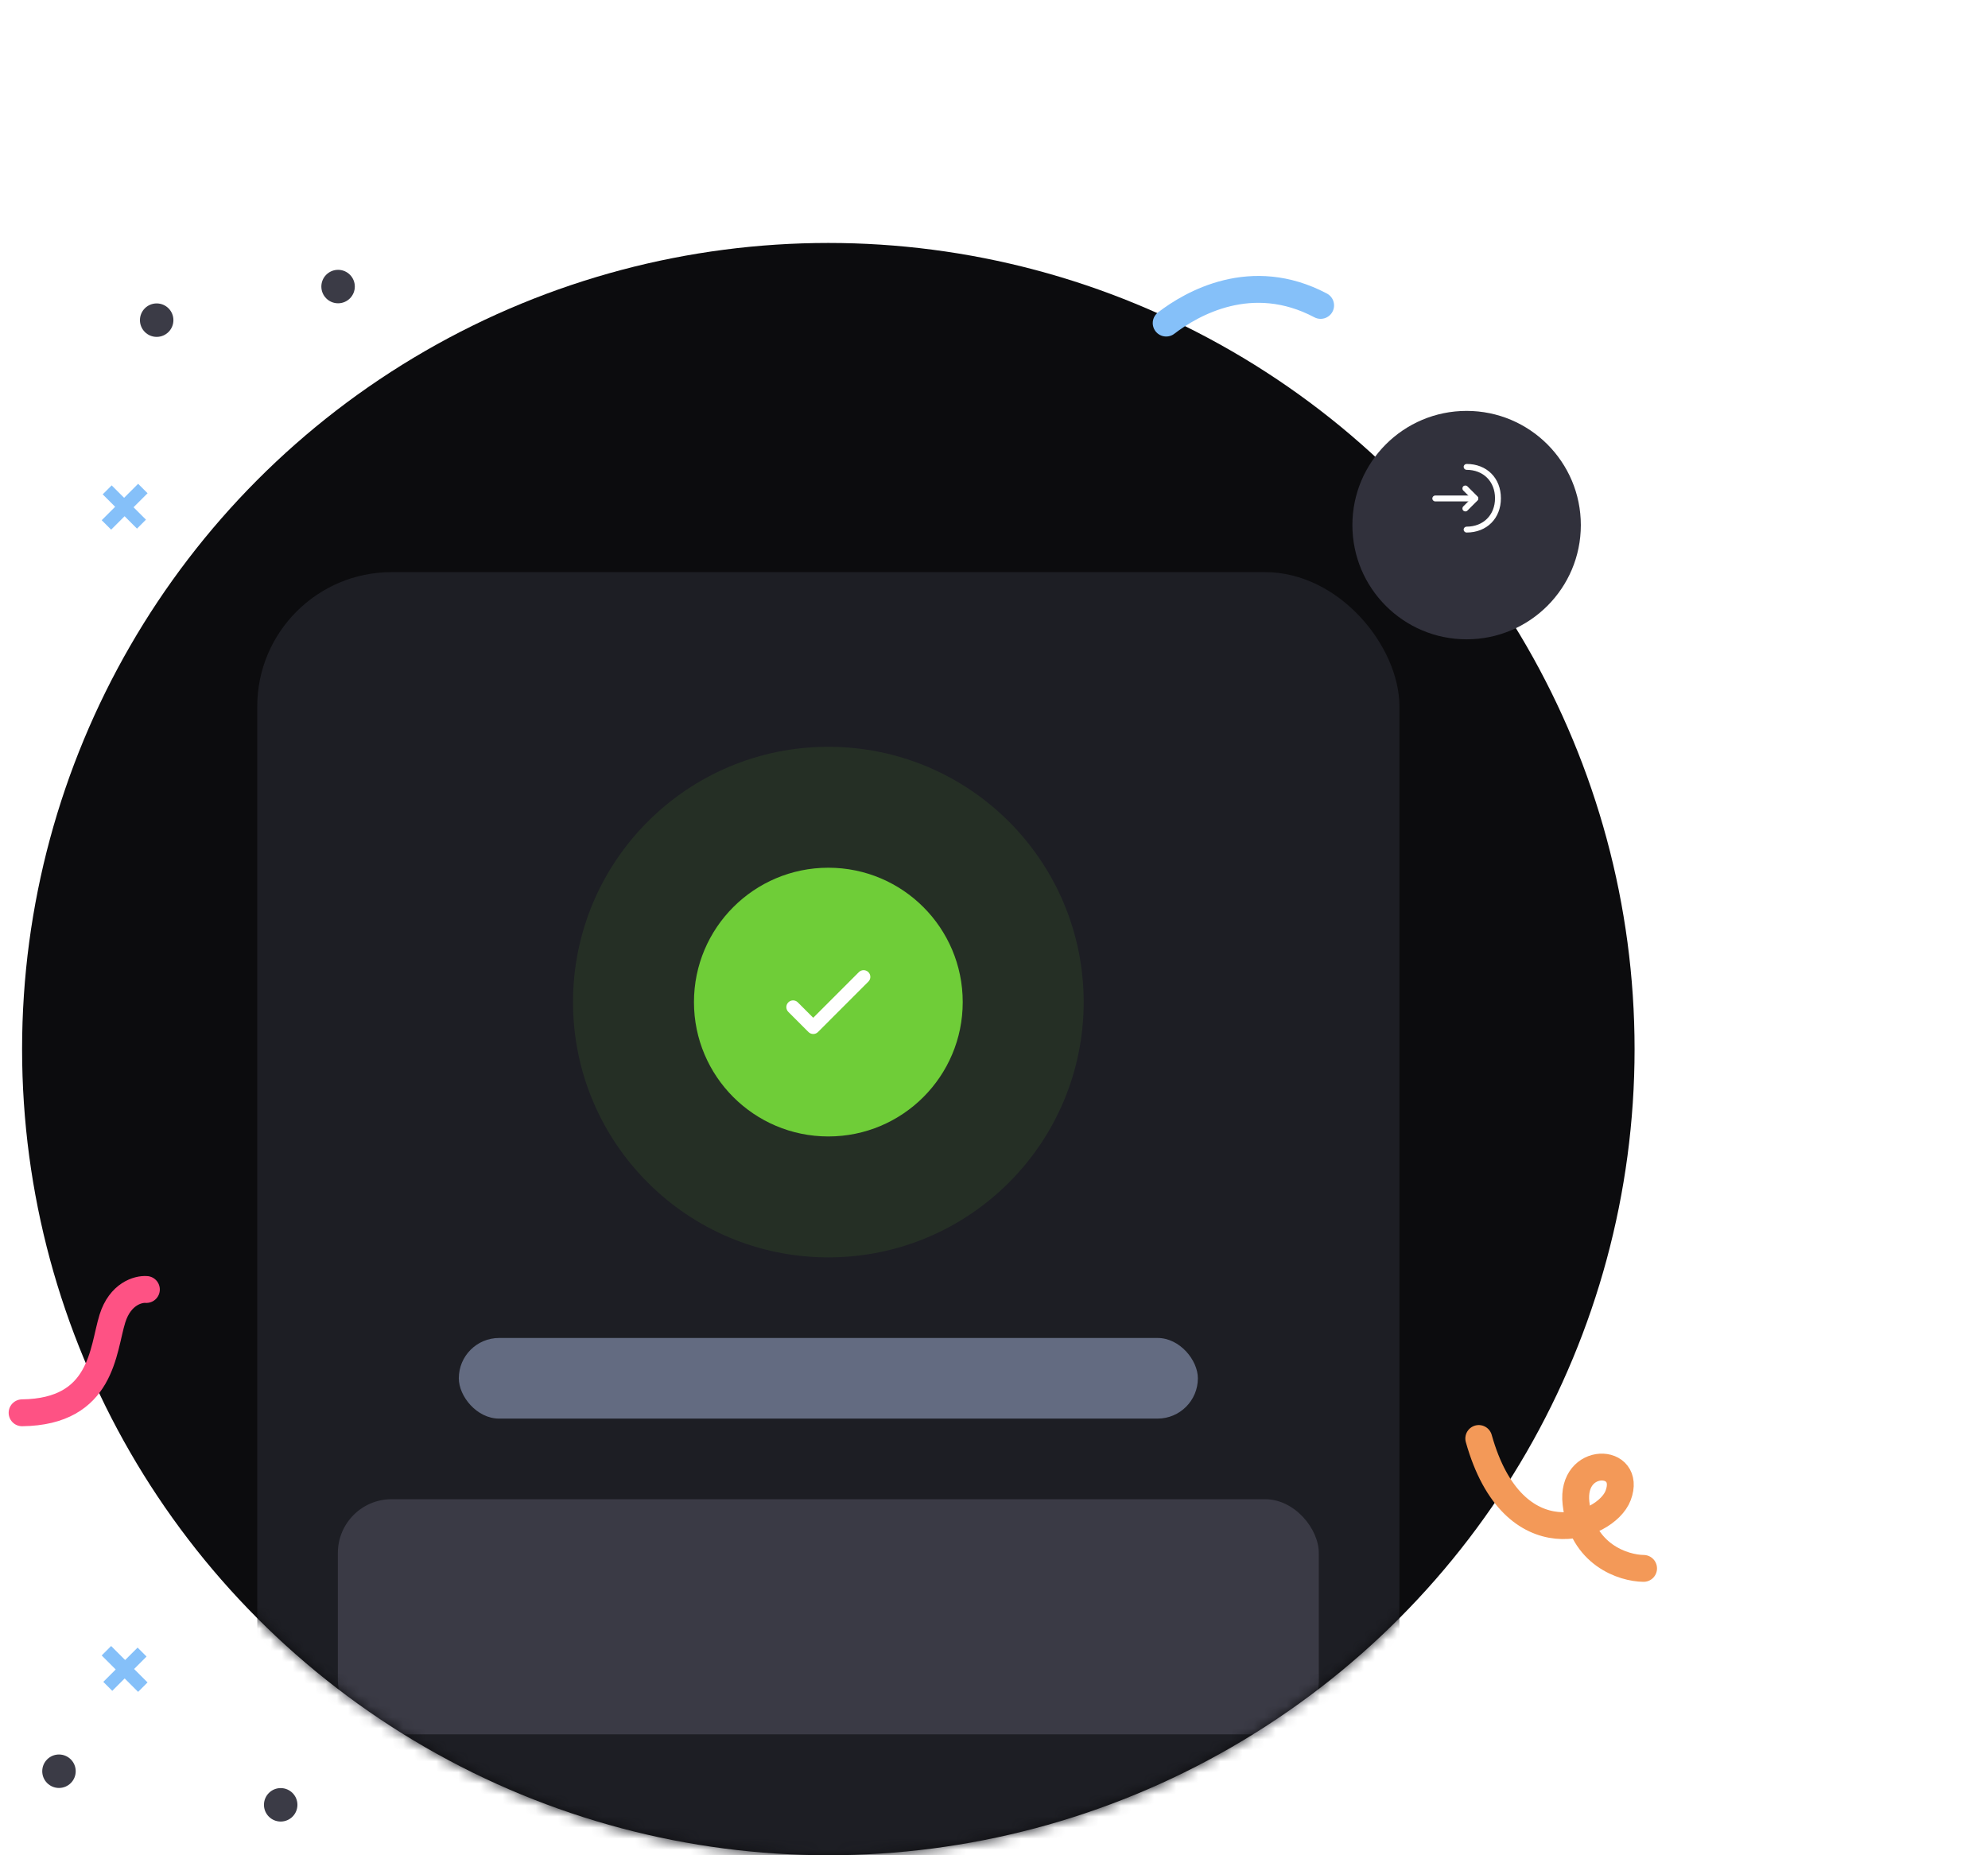 <svg width="180" height="168" viewBox="0 0 180 168" fill="none" xmlns="http://www.w3.org/2000/svg">
<circle cx="75" cy="95" r="73" fill="#0C0C0E"/>
<mask id="mask0_260_10617" style="mask-type:alpha" maskUnits="userSpaceOnUse" x="2" y="22" width="146" height="146">
<circle cx="75" cy="95" r="73" fill="#F6F8FB"/>
</mask>
<g mask="url(#mask0_260_10617)">
<g filter="url(#filter0_d_260_10617)">
<rect x="23.292" y="49.375" width="103.417" height="118.625" rx="12.167" fill="#1D1E24"/>
</g>
<rect x="41.542" y="121.158" width="66.917" height="7.3" rx="3.65" fill="#636B81"/>
<circle cx="75.001" cy="90.742" r="23.117" fill="#6FCD38" fill-opacity="0.1"/>
<rect x="30.592" y="135.758" width="88.817" height="21.292" rx="4.867" fill="#3A3A45"/>
<circle cx="75.001" cy="90.742" r="12.167" fill="#6FCD38"/>
<path d="M71.807 91.198L73.632 93.023L78.194 88.46" stroke="white" stroke-width="1.217" stroke-linecap="round" stroke-linejoin="round"/>
</g>
<circle cx="5.34" cy="160.39" r="1.515" transform="rotate(180 5.34 160.39)" fill="#3B3B46"/>
<circle cx="25.415" cy="163.432" r="1.515" transform="rotate(180 25.415 163.432)" fill="#3B3B46"/>
<path d="M11.288 151.987L10.165 153.11L9.353 152.298L10.476 151.176L9.207 149.906L10.062 149.051L11.331 150.32L12.457 149.194L13.269 150.006L12.143 151.132L13.359 152.348L12.504 153.204L11.288 151.987Z" fill="#85C0F9"/>
<circle cx="1.515" cy="1.515" r="1.515" transform="matrix(1 0 0 -1 29.096 27.464)" fill="#3B3B46"/>
<circle cx="1.515" cy="1.515" r="1.515" transform="matrix(1 0 0 -1 12.671 30.506)" fill="#3B3B46"/>
<path d="M11.281 46.746L12.404 47.869L13.215 47.057L12.092 45.934L13.362 44.665L12.506 43.809L11.237 45.078L10.111 43.952L9.299 44.764L10.425 45.89L9.209 47.106L10.064 47.962L11.281 46.746Z" fill="#85C0F9"/>
<g filter="url(#filter1_d_260_10617)">
<circle cx="132.792" cy="45.117" r="10.342" fill="#31313C"/>
</g>
<path d="M132.677 46.313C132.61 46.313 132.543 46.288 132.489 46.235C132.386 46.132 132.386 45.961 132.489 45.858L133.21 45.138L132.489 44.418C132.386 44.315 132.386 44.144 132.489 44.041C132.592 43.939 132.763 43.939 132.865 44.041L133.774 44.95C133.877 45.053 133.877 45.223 133.774 45.326L132.865 46.235C132.816 46.288 132.745 46.313 132.677 46.313Z" fill="white"/>
<path d="M133.562 45.404H129.953C129.807 45.404 129.687 45.284 129.687 45.138C129.687 44.993 129.807 44.872 129.953 44.872H133.562C133.707 44.872 133.828 44.993 133.828 45.138C133.828 45.284 133.707 45.404 133.562 45.404Z" fill="white"/>
<path d="M132.792 48.222C132.646 48.222 132.525 48.101 132.525 47.956C132.525 47.81 132.646 47.69 132.792 47.69C134.307 47.69 135.364 46.632 135.364 45.117C135.364 43.602 134.307 42.544 132.792 42.544C132.646 42.544 132.525 42.423 132.525 42.278C132.525 42.132 132.646 42.012 132.792 42.012C134.619 42.012 135.897 43.289 135.897 45.117C135.897 46.944 134.619 48.222 132.792 48.222Z" fill="white"/>
<path d="M13.254 116.767C12.521 116.708 10.88 117.154 10.177 119.405C9.298 122.218 9.298 127.845 2 127.933" stroke="#FE5284" stroke-width="2.433" stroke-linecap="round"/>
<path d="M148.815 142.023C146.996 142.003 143.226 140.793 142.696 136.12C142.206 131.799 147.821 131.956 146.51 135.423C145.402 138.355 137.015 141.407 133.892 130.26" stroke="#F39958" stroke-width="2.433" stroke-linecap="round"/>
<path d="M105.589 29.256C107.906 27.477 113.325 24.352 119.574 27.656" stroke="#85C0F9" stroke-width="2.433" stroke-linecap="round"/>
<defs>
<filter id="filter0_d_260_10617" x="-37.541" y="-9.025" width="225.084" height="240.292" filterUnits="userSpaceOnUse" color-interpolation-filters="sRGB">
<feFlood flood-opacity="0" result="BackgroundImageFix"/>
<feColorMatrix in="SourceAlpha" type="matrix" values="0 0 0 0 0 0 0 0 0 0 0 0 0 0 0 0 0 0 127 0" result="hardAlpha"/>
<feOffset dy="2.433"/>
<feGaussianBlur stdDeviation="30.417"/>
<feComposite in2="hardAlpha" operator="out"/>
<feColorMatrix type="matrix" values="0 0 0 0 0.388 0 0 0 0 0.42 0 0 0 0 0.506 0 0 0 0.15 0"/>
<feBlend mode="normal" in2="BackgroundImageFix" result="effect1_dropShadow_260_10617"/>
<feBlend mode="normal" in="SourceGraphic" in2="effect1_dropShadow_260_10617" result="shape"/>
</filter>
<filter id="filter1_d_260_10617" x="85.95" y="0.708" width="93.684" height="93.683" filterUnits="userSpaceOnUse" color-interpolation-filters="sRGB">
<feFlood flood-opacity="0" result="BackgroundImageFix"/>
<feColorMatrix in="SourceAlpha" type="matrix" values="0 0 0 0 0 0 0 0 0 0 0 0 0 0 0 0 0 0 127 0" result="hardAlpha"/>
<feOffset dy="2.433"/>
<feGaussianBlur stdDeviation="18.25"/>
<feComposite in2="hardAlpha" operator="out"/>
<feColorMatrix type="matrix" values="0 0 0 0 0.388 0 0 0 0 0.42 0 0 0 0 0.506 0 0 0 0.25 0"/>
<feBlend mode="normal" in2="BackgroundImageFix" result="effect1_dropShadow_260_10617"/>
<feBlend mode="normal" in="SourceGraphic" in2="effect1_dropShadow_260_10617" result="shape"/>
</filter>
</defs>
</svg>
